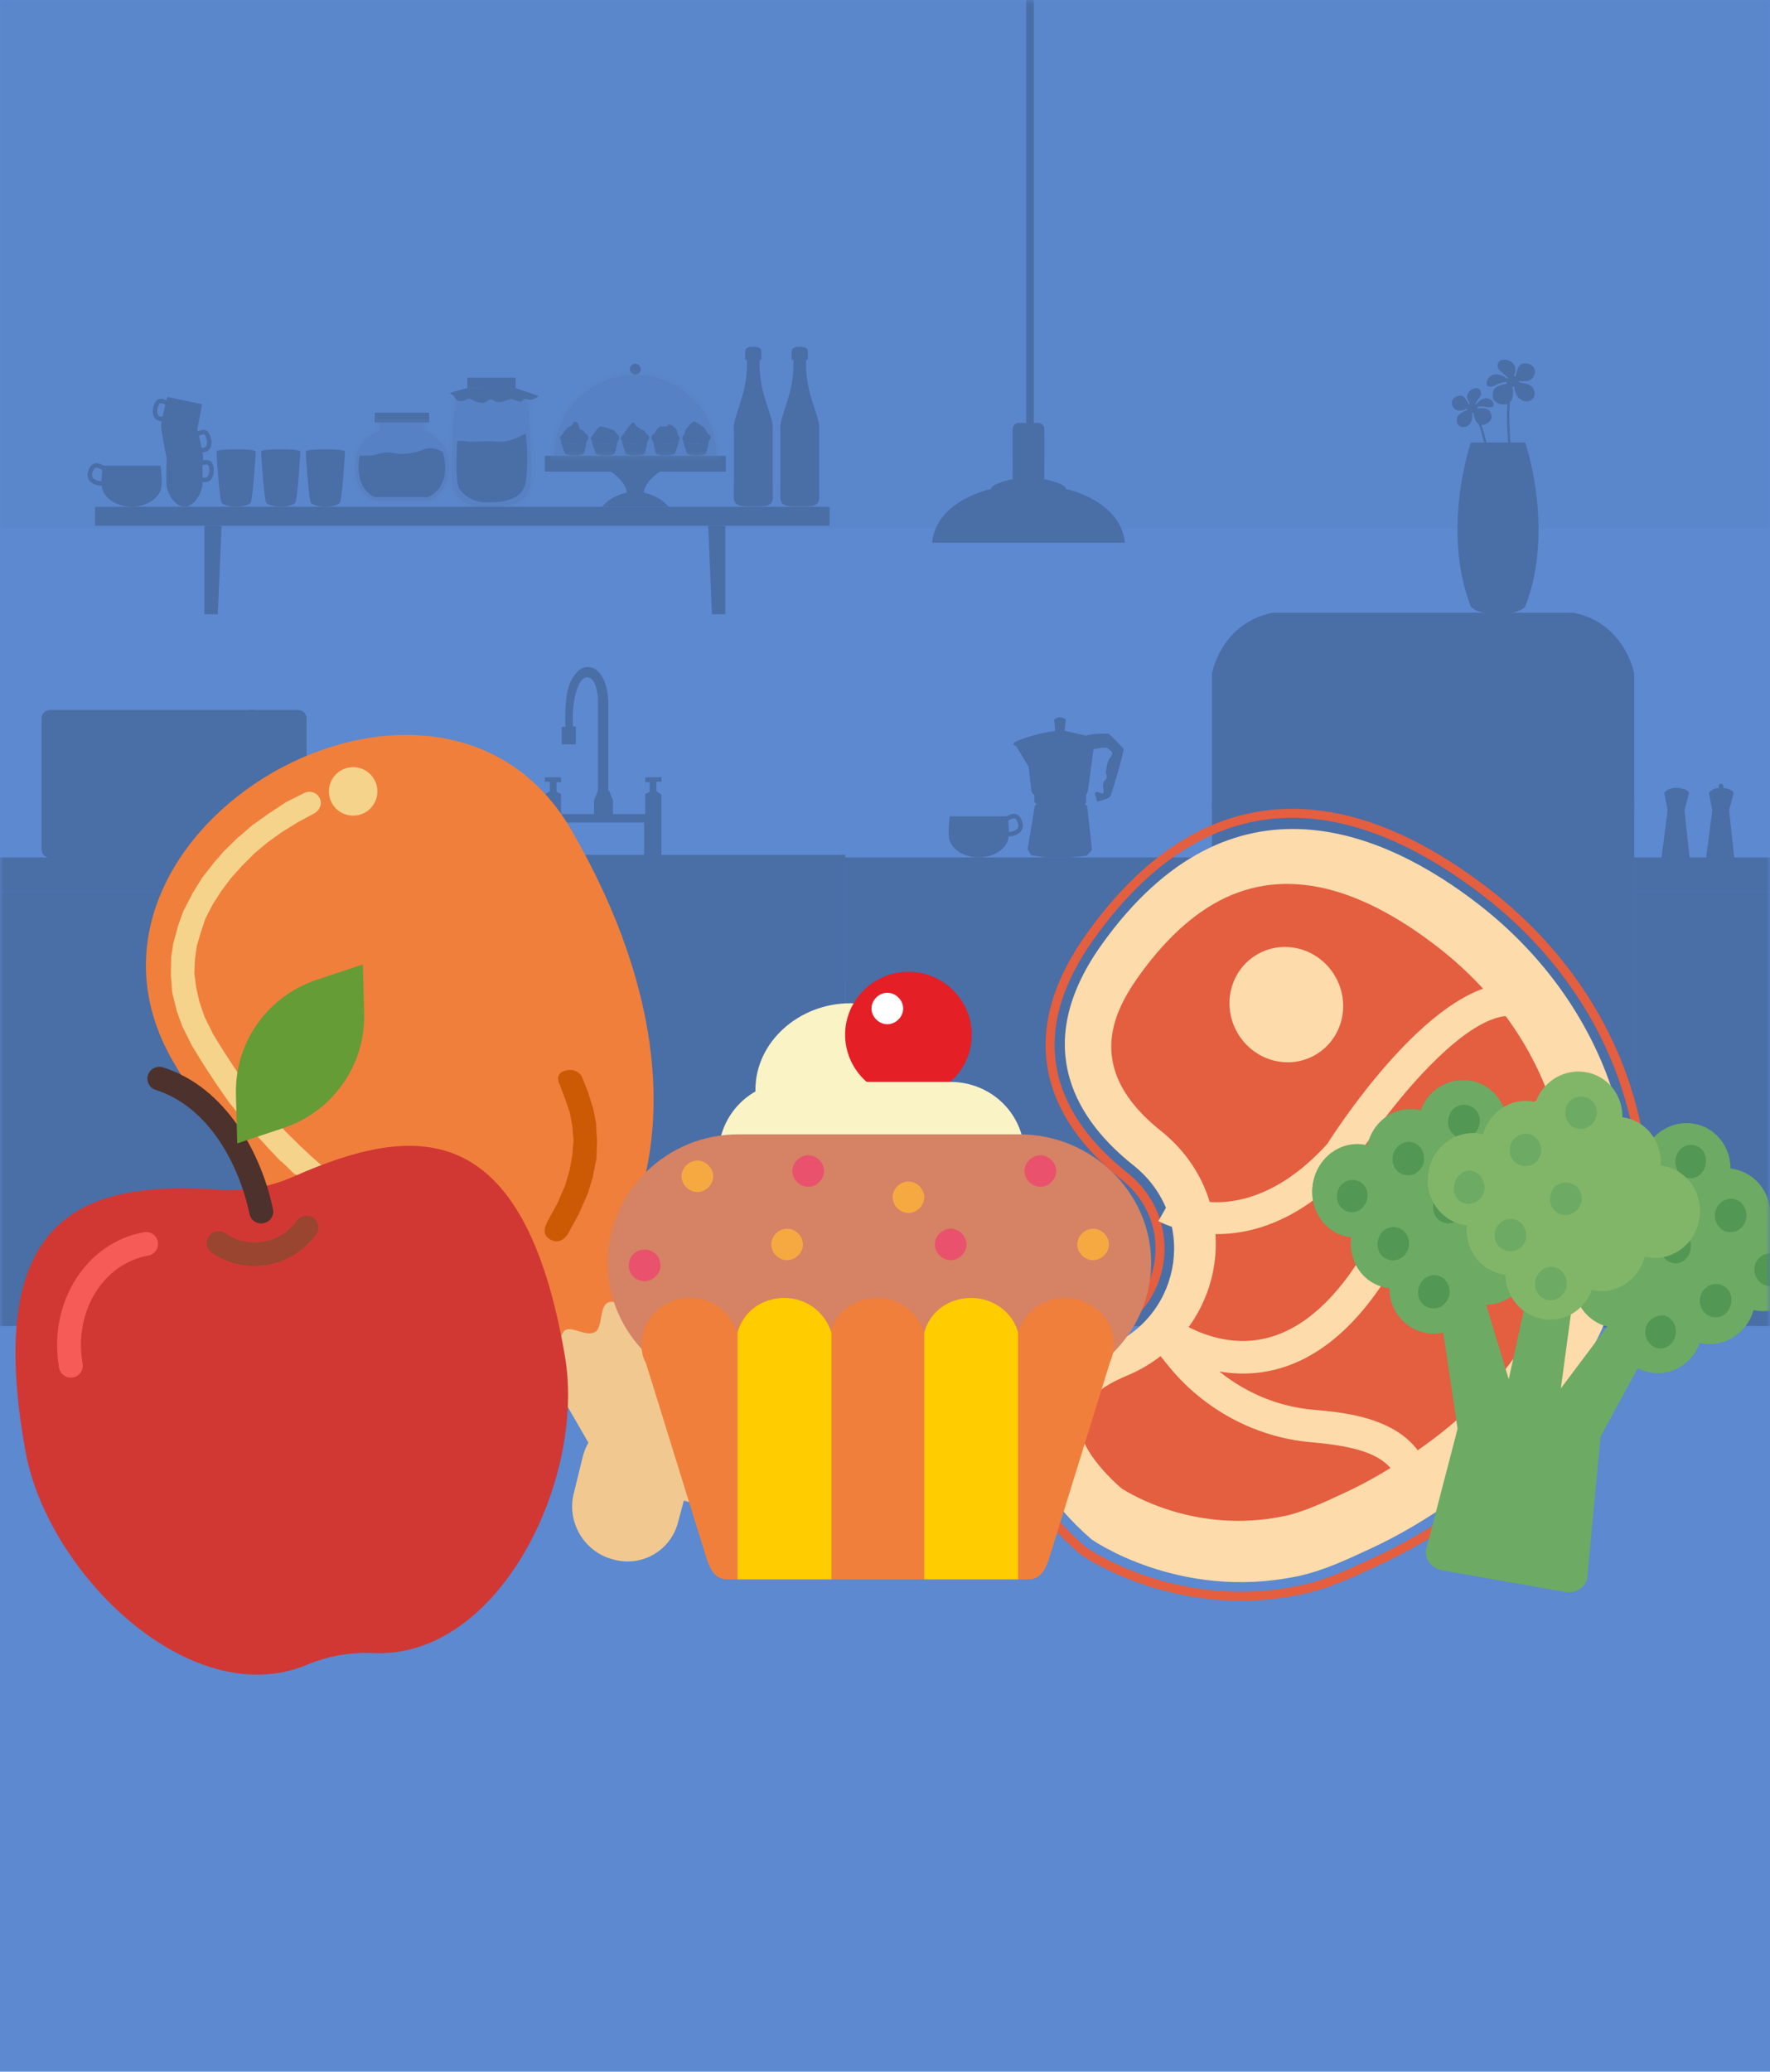 <?xml version="1.0" encoding="UTF-8"?>
<svg width="235px" height="275px" viewBox="0 0 235 275" version="1.1" xmlns="http://www.w3.org/2000/svg" xmlns:xlink="http://www.w3.org/1999/xlink">
    <!-- Generator: Sketch 51.3 (57544) - http://www.bohemiancoding.com/sketch -->
    <title>Habitos e Comportamentos Copy</title>
    <desc>Created with Sketch.</desc>
    <defs>
        <rect id="path-1" x="0" y="0" width="235" height="275"></rect>
    </defs>
    <g id="App" stroke="none" stroke-width="1" fill="none" fill-rule="evenodd">
        <g id="Traçar-Perfil" transform="translate(-93, -273)">
            <g id="Group-2" transform="translate(-152, 74)">
                <g id="Group-6" transform="translate(0, 198)">
                    <g id="Group-5-Copy" transform="translate(245, 0)">
                        <g id="Habitos-e-Comportamentos-Copy" transform="translate(0, 1)">
                            <mask id="mask-2" fill="white">
                                <use xlink:href="#path-1"></use>
                            </mask>
                            <use id="Mask" fill="#5C89D0" xlink:href="#path-1"></use>
                            <g id="kitchen-background" opacity="0.2" mask="url(#mask-2)">
                                <g transform="translate(-1, -1)">
                                    <g id="Background" opacity="0.1">
                                        <g id="Group" fill="#000000" fill-rule="nonzero">
                                            <g id="Rectangle-path">
                                                <rect x="0" y="0" width="237" height="71.148"></rect>
                                            </g>
                                        </g>
                                    </g>
                                    <g id="Objects">
                                        <g id="Group" fill="#000000" fill-rule="nonzero">
                                            <g transform="translate(12.447, 0)">
                                                <g transform="translate(0, 46.795)">
                                                    <polygon id="Shape" points="82.584 23.99 83.076 35.739 84.854 35.739 84.854 23.99"></polygon>
                                                    <polygon id="Shape" points="17.965 23.99 17.47 35.739 15.692 35.739 15.692 23.99"></polygon>
                                                    <g>
                                                        <g>
                                                            <path d="M0.51,18.102 C1.016,18.609 1.686,18.665 1.953,18.665 C1.977,18.665 2.021,18.665 2.066,18.665 C2.089,18.914 2.128,19.133 2.193,19.302 C2.525,20.155 3.615,21.372 5.891,21.464 L5.891,21.473 C5.939,21.473 5.983,21.47 6.031,21.467 C6.078,21.467 6.123,21.473 6.17,21.473 L6.17,21.464 C8.446,21.372 9.537,20.155 9.868,19.302 C10.215,18.413 9.868,16.02 9.868,16.02 L6.17,16.02 L5.891,16.02 L2.335,16.02 C2.119,15.887 1.517,15.555 1.022,15.742 C0.61,15.899 0.32,16.444 0.225,16.882 C0.119,17.379 0.219,17.812 0.51,18.102 Z M0.806,17.006 C0.886,16.636 1.108,16.34 1.233,16.295 C1.44,16.215 1.903,16.458 2.128,16.592 C2.086,16.997 2.042,17.563 2.042,18.099 C1.778,18.081 1.248,18.004 0.931,17.685 C0.735,17.492 0.768,17.178 0.806,17.006 Z" id="Shape"></path>
                                                            <g transform="translate(8.594, 0)">
                                                                <g transform="translate(0, 6.812)" id="Shape">
                                                                    <path d="M0.329,2.55 C0.465,2.944 0.753,3.193 1.15,3.279 C1.239,3.296 1.334,3.308 1.434,3.308 C1.384,3.593 1.351,3.83 1.351,3.975 C1.345,4.712 1.74,6.643 3.07,7.002 L3.07,7.007 C3.085,7.01 3.1,7.01 3.115,7.013 C3.129,7.016 3.144,7.022 3.159,7.025 L3.162,7.019 C4.525,7.227 5.663,5.618 5.954,4.94 C6.25,4.247 6.772,1.051 6.772,1.051 L4.516,0.578 L4.427,0.56 L2.172,0.086 C2.172,0.086 2.128,0.261 2.06,0.536 C1.763,0.382 1.283,0.213 0.874,0.441 C0.433,0.687 0.077,1.819 0.329,2.55 Z M1.162,0.957 C1.354,0.85 1.716,1.01 1.909,1.134 C1.793,1.614 1.657,2.192 1.55,2.713 C1.102,2.746 0.963,2.55 0.901,2.39 C0.696,1.869 1.014,1.06 1.162,0.957 Z"></path>
                                                                    <path d="M7.409,4.573 C7,4.342 6.517,4.514 6.223,4.668 C6.155,4.392 6.111,4.218 6.111,4.218 L3.856,4.691 L3.767,4.709 L1.511,5.183 C1.511,5.183 2.033,8.379 2.329,9.072 C2.62,9.75 3.761,11.358 5.121,11.151 L5.124,11.157 C5.139,11.154 5.154,11.148 5.168,11.145 C5.183,11.142 5.198,11.142 5.213,11.139 L5.213,11.133 C6.543,10.775 6.938,8.844 6.932,8.106 C6.932,7.961 6.899,7.724 6.849,7.44 C6.949,7.437 7.044,7.428 7.133,7.41 C7.53,7.327 7.818,7.076 7.954,6.682 C8.2,5.953 7.847,4.822 7.409,4.573 Z M7.379,6.519 C7.317,6.679 7.178,6.874 6.73,6.842 C6.623,6.323 6.487,5.746 6.372,5.263 C6.567,5.142 6.929,4.979 7.118,5.085 C7.267,5.192 7.584,6 7.379,6.519 Z"></path>
                                                                    <path d="M7.999,8.687 C7.646,8.379 7.139,8.444 6.819,8.536 C6.807,8.251 6.801,8.071 6.801,8.071 L4.496,8.071 L4.404,8.071 L2.098,8.071 C2.098,8.071 1.95,11.305 2.098,12.045 C2.243,12.771 3.029,14.575 4.404,14.655 L4.404,14.661 C4.419,14.661 4.433,14.658 4.448,14.658 C4.463,14.658 4.478,14.661 4.493,14.661 L4.493,14.655 C5.868,14.578 6.653,12.771 6.798,12.045 C6.828,11.903 6.846,11.663 6.855,11.376 C6.952,11.394 7.047,11.406 7.139,11.406 C7.545,11.406 7.88,11.219 8.093,10.864 C8.488,10.197 8.375,9.018 7.999,8.687 Z M7.566,10.585 C7.471,10.727 7.296,10.893 6.863,10.769 C6.863,10.239 6.852,9.646 6.837,9.152 C7.053,9.072 7.438,8.989 7.604,9.134 C7.732,9.261 7.874,10.117 7.566,10.585 Z"></path>
                                                                </g>
                                                                <g transform="translate(8.594, 0)">
                                                                    <g transform="translate(0, 13.624)" id="Shape">
                                                                        <path d="M2.709,0.228 C2.122,0.222 0.376,0.228 0.104,0.503 C0.104,0.503 0.465,6.827 0.797,7.339 C0.797,7.339 1.179,7.766 2.516,7.84 L2.516,7.852 C2.584,7.852 2.646,7.849 2.712,7.849 C2.777,7.852 2.839,7.852 2.907,7.852 L2.907,7.84 C4.244,7.769 4.626,7.339 4.626,7.339 C4.958,6.827 5.32,0.503 5.32,0.503 C5.041,0.225 3.295,0.222 2.709,0.228 Z"></path>
                                                                        <path d="M8.636,0.228 C8.049,0.222 6.303,0.228 6.031,0.503 C6.031,0.503 6.392,6.827 6.724,7.339 C6.724,7.339 7.107,7.766 8.443,7.84 L8.443,7.852 C8.511,7.852 8.573,7.849 8.639,7.849 C8.704,7.852 8.766,7.852 8.834,7.852 L8.834,7.84 C10.171,7.769 10.553,7.339 10.553,7.339 C10.885,6.827 11.247,0.503 11.247,0.503 C10.968,0.225 9.222,0.222 8.636,0.228 Z"></path>
                                                                        <path d="M14.563,0.228 C13.976,0.222 12.23,0.228 11.958,0.503 C11.958,0.503 12.319,6.827 12.651,7.339 C12.651,7.339 13.034,7.766 14.37,7.84 L14.37,7.852 C14.438,7.852 14.5,7.849 14.566,7.849 C14.631,7.852 14.693,7.852 14.761,7.852 L14.761,7.84 C16.098,7.769 16.48,7.339 16.48,7.339 C16.812,6.827 17.174,0.503 17.174,0.503 C16.895,0.225 15.149,0.222 14.563,0.228 Z"></path>
                                                                    </g>
                                                                    <g transform="translate(18.374, 0)">
                                                                        <g transform="translate(0, 8.885)">
                                                                            <rect id="Rectangle-path" x="2.75" y="0.107" width="7.216" height="1.285"></rect>
                                                                            <path d="M12.622,6.957 C12.485,3.599 9.46,2.577 9.32,2.414 C9.184,2.248 9.32,1.392 9.32,1.392 L6.44,1.392 L6.262,1.392 L3.381,1.392 C3.381,1.392 3.518,2.248 3.381,2.414 C3.245,2.58 0.219,3.599 0.08,6.957 C-0.056,10.316 2.074,11.634 2.658,11.797 L6.262,11.797 L6.44,11.797 L10.043,11.797 C10.627,11.634 12.758,10.316 12.622,6.957 Z" id="Shape" stroke="#4B636B" opacity="0.2"></path>
                                                                            <path d="M0.741,5.835 C0.741,5.835 -0.202,9.774 2.658,11.293 L9.854,11.293 C9.854,11.293 13.114,10.073 11.78,5.334 C11.78,5.334 10.52,4.451 9.297,4.967 C8.073,5.482 6.629,5.74 5.183,5.444 C3.737,5.147 3.035,5.796 2.146,5.787 C1.259,5.775 0.741,5.835 0.741,5.835 Z" id="Shape"></path>
                                                                        </g>
                                                                        <g transform="translate(12.743, 0)">
                                                                            <g transform="translate(37.637, 0)" id="Shape">
                                                                                <path d="M5.204,20.294 C5.204,20.294 5.168,11.954 5.204,10.982 C5.239,10.014 4.51,8.456 3.921,6.205 C3.331,3.954 3.47,1.981 3.47,1.981 L3.678,1.981 C3.678,1.981 3.746,1.324 3.678,0.735 C3.621,0.249 2.878,0.234 2.623,0.246 C2.368,0.237 1.624,0.249 1.568,0.735 C1.5,1.324 1.568,1.981 1.568,1.981 L1.775,1.981 C1.775,1.981 1.914,3.954 1.325,6.205 C0.735,8.456 0.009,10.011 0.044,10.982 C0.08,11.951 0.044,20.294 0.044,20.294 C0.044,20.294 -0.024,21.262 1.085,21.366 C1.938,21.446 2.439,21.401 2.626,21.378 C2.812,21.401 3.313,21.446 4.167,21.366 C5.272,21.262 5.204,20.294 5.204,20.294 Z"></path>
                                                                                <path d="M11.374,20.294 C11.374,20.294 11.338,11.954 11.374,10.982 C11.41,10.014 10.681,8.456 10.091,6.205 C9.501,3.954 9.64,1.981 9.64,1.981 L9.848,1.981 C9.848,1.981 9.916,1.324 9.848,0.735 C9.791,0.249 9.048,0.234 8.793,0.246 C8.538,0.237 7.794,0.249 7.738,0.735 C7.67,1.324 7.738,1.981 7.738,1.981 L7.945,1.981 C7.945,1.981 8.084,3.954 7.495,6.205 C6.905,8.456 6.179,10.011 6.214,10.982 C6.25,11.951 6.214,20.294 6.214,20.294 C6.214,20.294 6.146,21.262 7.255,21.366 C8.108,21.446 8.609,21.401 8.796,21.378 C8.982,21.401 9.483,21.446 10.337,21.366 C11.442,21.262 11.374,20.294 11.374,20.294 Z"></path>
                                                                            </g>
                                                                            <g transform="translate(0, 4.146)" id="Shape">
                                                                                <path d="M10.04,2.849 C9.483,1.691 6.297,1.786 5.494,1.827 C4.691,1.783 1.505,1.688 0.948,2.849 C0.311,4.176 0.098,11.88 0.258,13.953 C0.418,16.02 1.686,17.557 5.494,17.299 C9.302,17.557 10.571,16.017 10.731,13.953 C10.891,11.88 10.678,4.176 10.04,2.849 Z" stroke="#4B636B" opacity="0.2"></path>
                                                                                <path d="M2.43,1.534 C2.43,1.534 0.071,2.144 0.012,2.245 C-0.047,2.346 0.127,2.283 0.456,2.565 C0.785,2.843 0.572,3.202 1.366,3.282 C2.16,3.362 2.178,2.784 2.78,3.062 C3.378,3.341 4.309,3.835 4.946,3.29 C5.583,2.746 5.72,3.362 6.318,3.424 C6.917,3.483 7.4,3.184 7.942,3.065 C8.485,2.947 9.391,3.622 9.587,3.285 C9.783,2.947 9.889,2.965 10.464,3.107 C11.039,3.246 11.753,2.627 11.753,2.627 L8.736,1.593 L2.43,1.534 Z"></path>
                                                                                <polygon points="2.285 1.534 2.285 0.193 8.704 0.193 8.704 1.587"></polygon>
                                                                                <path d="M0.963,8.633 C0.963,8.633 0.593,14.107 1.259,14.995 C1.926,15.884 3.112,16.734 4.851,16.734 C6.591,16.734 9.706,16.698 10.073,13.846 C10.44,10.994 10.109,8.302 10.073,7.816 C10.037,7.33 9.741,7.961 8.182,8.441 C6.623,8.921 6.292,8.601 4.958,8.633 C3.624,8.663 2.552,8.752 1.92,8.633 C1.298,8.515 0.963,8.633 0.963,8.633 Z"></path>
                                                                            </g>
                                                                            <g transform="translate(12.447, 2.369)">
                                                                                <rect id="Rectangle-path" x="0.139" y="12.35" width="24.025" height="2.091"></rect>
                                                                                <path d="M12.871,0.844 C12.871,1.241 12.548,1.564 12.15,1.564 C11.753,1.564 11.43,1.241 11.43,0.844 C11.43,0.447 11.753,0.124 12.15,0.124 C12.548,0.127 12.871,0.447 12.871,0.844 Z" id="Shape"></path>
                                                                                <path d="M13.271,17.228 C13.401,15.703 15.407,14.438 15.407,14.438 L12.817,14.438 L11.484,14.438 L8.894,14.438 C8.894,14.438 10.9,15.703 11.03,17.228 C11.03,17.228 8.894,17.619 7.758,19.103 L11.33,19.103 L12.968,19.103 L16.539,19.103 C15.407,17.622 13.271,17.228 13.271,17.228 Z" id="Shape"></path>
                                                                                <path d="M2.27,10.473 C2.27,10.473 2.756,11.986 2.821,12.075 C2.886,12.164 3.384,12.3 4.016,12.3 C4.104,12.3 5.106,12.294 5.284,12.036 C5.465,11.779 5.681,10.408 5.681,10.408 C5.681,10.408 4.756,10.778 3.897,10.739 C3.041,10.704 2.27,10.473 2.27,10.473 Z" id="Shape"></path>
                                                                                <path d="M2.335,10.41 C2.335,10.41 1.989,9.975 2.27,9.732 C2.552,9.489 2.578,9.309 2.756,9.093 C2.937,8.873 3.103,8.568 3.411,8.476 C3.719,8.388 4.078,7.937 3.897,7.822 C3.897,7.822 4.436,7.81 4.552,8.08 C4.668,8.349 4.706,8.785 4.922,8.873 C5.142,8.962 5.254,8.9 5.358,9.116 C5.462,9.335 5.577,9.412 5.767,9.578 C5.96,9.744 5.986,10.179 5.678,10.41 C5.37,10.642 4.845,10.686 4.472,10.716 C4.099,10.745 3.355,10.695 3.355,10.695 L2.448,10.523 L2.335,10.41 Z" id="Shape"></path>
                                                                                <path d="M6.369,10.473 C6.369,10.473 6.855,11.986 6.92,12.075 C6.985,12.164 7.483,12.3 8.114,12.3 C8.203,12.3 9.205,12.294 9.382,12.036 C9.563,11.779 9.78,10.408 9.78,10.408 C9.78,10.408 8.855,10.778 7.996,10.739 C7.136,10.704 6.369,10.473 6.369,10.473 Z" id="Shape"></path>
                                                                                <path d="M6.434,10.41 C6.434,10.41 6.087,9.975 6.369,9.732 C6.65,9.489 6.677,9.309 6.855,9.093 C7.035,8.873 7.201,8.568 7.51,8.476 C7.818,8.388 8.805,8.785 9.024,8.873 C9.243,8.962 9.356,8.9 9.46,9.116 C9.563,9.335 9.679,9.412 9.868,9.578 C10.061,9.744 10.088,10.179 9.78,10.41 C9.471,10.642 8.947,10.686 8.573,10.716 C8.2,10.745 7.456,10.695 7.456,10.695 L6.549,10.523 L6.434,10.41 Z" id="Shape"></path>
                                                                                <path d="M10.349,10.473 C10.349,10.473 10.835,11.986 10.9,12.075 C10.965,12.164 11.463,12.3 12.094,12.3 C12.183,12.3 13.185,12.294 13.362,12.036 C13.543,11.779 13.76,10.408 13.76,10.408 C13.76,10.408 12.835,10.778 11.976,10.739 C11.119,10.704 10.349,10.473 10.349,10.473 Z" id="Shape"></path>
                                                                                <path d="M10.414,10.41 C10.414,10.41 10.067,9.975 10.349,9.732 C10.63,9.489 10.657,9.309 10.835,9.093 C11.015,8.873 11.824,7.632 11.952,7.926 C12.112,8.296 12.782,8.785 13.001,8.873 C13.22,8.962 13.333,8.9 13.437,9.116 C13.54,9.335 13.656,9.412 13.846,9.578 C14.038,9.744 14.065,10.179 13.757,10.41 C13.448,10.642 12.924,10.686 12.55,10.716 C12.177,10.745 11.433,10.695 11.433,10.695 L10.526,10.523 L10.414,10.41 Z" id="Shape"></path>
                                                                                <path d="M17.938,10.473 C17.938,10.473 17.452,11.986 17.387,12.075 C17.322,12.164 16.824,12.3 16.193,12.3 C16.104,12.3 15.102,12.294 14.924,12.036 C14.743,11.779 14.527,10.408 14.527,10.408 C14.527,10.408 15.452,10.778 16.311,10.739 C17.168,10.704 17.938,10.473 17.938,10.473 Z" id="Shape"></path>
                                                                                <path d="M17.873,10.41 C17.873,10.41 18.22,9.975 17.938,9.732 C17.657,9.489 17.79,9.03 17.609,8.814 C17.428,8.595 16.625,7.952 16.498,8.245 C16.338,8.616 15.653,8.373 15.437,8.462 C15.218,8.551 14.951,8.897 14.847,9.116 C14.743,9.335 14.628,9.412 14.438,9.578 C14.246,9.744 14.219,10.179 14.527,10.41 C14.835,10.642 15.36,10.686 15.733,10.716 C16.107,10.745 16.851,10.695 16.851,10.695 L17.757,10.523 L17.873,10.41 Z" id="Shape"></path>
                                                                                <path d="M18.492,10.473 C18.492,10.473 18.978,11.986 19.044,12.075 C19.109,12.164 19.607,12.3 20.238,12.3 C20.327,12.3 21.328,12.294 21.506,12.036 C21.687,11.779 21.903,10.408 21.903,10.408 C21.903,10.408 20.979,10.778 20.119,10.739 C19.26,10.704 18.492,10.473 18.492,10.473 Z" id="Shape"></path>
                                                                                <path d="M18.555,10.41 C18.555,10.41 18.208,9.975 18.489,9.732 C18.771,9.489 18.712,9.03 18.889,8.814 C19.07,8.595 19.544,7.914 19.853,7.822 C20.161,7.733 20.893,8.373 21.112,8.462 C21.331,8.551 21.477,8.897 21.58,9.116 C21.684,9.335 21.8,9.412 21.989,9.578 C22.182,9.744 22.209,10.179 21.9,10.41 C21.592,10.642 21.068,10.686 20.694,10.716 C20.321,10.745 19.577,10.695 19.577,10.695 L18.67,10.523 L18.555,10.41 Z" id="Shape"></path>
                                                                                <path d="M22.941,12.35 C22.941,6.394 18.11,1.567 12.15,1.567 C6.191,1.567 1.36,6.394 1.36,12.35 L22.941,12.35 Z" id="Shape" stroke="#4B636B" opacity="0.2"></path>
                                                                            </g>
                                                                        </g>
                                                                    </g>
                                                                </g>
                                                            </g>
                                                        </g>
                                                        <rect id="Rectangle-path" x="1.185" y="21.473" width="97.5" height="2.517"></rect>
                                                    </g>
                                                </g>
                                                <g transform="translate(112.021, 0)">
                                                    <g transform="translate(12.743, 0)">
                                                        <path d="M0.338,0 L0.338,57.911" id="Shape"></path>
                                                        <rect id="Rectangle-path" x="0.041" y="0" width="1" height="57.911"></rect>
                                                    </g>
                                                    <path d="M18.063,65.913 C17.95,65.123 15.176,64.613 15.176,64.613 C15.176,64.613 15.232,58.331 15.176,57.822 C15.12,57.313 14.498,57.144 14.498,57.144 L13.422,57.144 L12.743,57.144 L11.667,57.144 C11.667,57.144 11.045,57.313 10.989,57.822 C10.932,58.331 10.989,64.613 10.989,64.613 C10.989,64.613 8.215,65.123 8.102,65.913 C8.102,65.913 0.853,67.385 0.287,73.042 L12.743,73.042 L13.422,73.042 L25.877,73.042 C25.311,67.385 18.063,65.913 18.063,65.913 Z" id="Shape"></path>
                                                </g>
                                            </g>
                                            <g transform="translate(0, 48.572)">
                                                <g transform="translate(161.808, 0)">
                                                    <g>
                                                        <g transform="translate(0, 33.764)">
                                                            <g transform="translate(2.667, 89.741)" id="Rectangle-path">
                                                                <rect x="0" y="0.222" width="51.171" height="4.911"></rect>
                                                                <g transform="translate(2.667, 2.073)">
                                                                    <rect x="0.148" y="0.222" width="21.634" height="1.037"></rect>
                                                                    <rect x="23.856" y="0.222" width="21.634" height="1.037"></rect>
                                                                </g>
                                                            </g>
                                                            <g>
                                                                <g>
                                                                    <path d="M27.546,89.963 L2.667,89.963 C2.667,89.963 0.69,90.037 0.098,88.112 L0.098,8.094 C0.098,8.094 1.259,1.407 8.15,0 L27.362,0 L28.894,0 L48.107,0 C54.997,1.407 56.159,8.094 56.159,8.094 L56.159,88.112 C55.566,90.037 53.589,89.963 53.589,89.963 L28.711,89.963 L27.546,89.963 Z" id="Shape"></path>
                                                                    <rect id="Rectangle-path" x="0.098" y="24.92" width="56.061" height="1.395"></rect>
                                                                </g>
                                                                <g transform="translate(2.964, 21.621)">
                                                                    <rect id="Rectangle-path" x="0.273" y="21.028" width="3.334" height="7.404"></rect>
                                                                    <path d="M2.993,26.78 C2.993,26.78 2.872,6.714 2.771,5.331 C2.676,4.016 2.581,0.373 1.986,0.03 C1.986,0.03 1.956,0.006 1.938,0.009 C1.923,0.006 1.891,0.03 1.891,0.03 C1.295,0.373 1.2,4.016 1.105,5.331 C1.008,6.714 0.883,26.78 0.883,26.78 C1.022,27.358 1.651,27.5 1.891,27.535 L1.891,27.544 C1.891,27.544 1.909,27.544 1.938,27.541 C1.968,27.544 1.986,27.544 1.986,27.544 L1.986,27.535 C2.226,27.5 2.854,27.358 2.993,26.78 Z" id="Shape"></path>
                                                                </g>
                                                            </g>
                                                        </g>
                                                        <g transform="translate(31.71, 0)" id="Shape">
                                                            <g transform="translate(0, 3.85)">
                                                                <path d="M5.382,12.528 C5.373,12.454 4.632,5.195 2.827,2.905 L3.061,2.722 C4.916,5.079 5.645,12.196 5.675,12.496 L5.382,12.528 Z"></path>
                                                                <g>
                                                                    <g>
                                                                        <path d="M3.115,3.142 C3.115,3.142 3.1,4.386 3.793,4.848 C4.487,5.31 5.66,4.478 5.518,3.812 C5.376,3.145 5.186,2.914 4.694,2.814 C4.202,2.713 3.503,2.796 3.503,2.796 L3.115,3.142 Z"></path>
                                                                        <path d="M3.384,2.349 C3.384,2.349 4.093,1.318 4.931,1.463 C5.77,1.608 6.031,2.449 5.604,2.6 C5.177,2.754 4.552,2.506 4.152,2.529 C3.755,2.553 3.521,2.58 3.521,2.58 L3.384,2.349 Z"></path>
                                                                        <path d="M2.712,2.218 C2.712,2.218 2.069,1.54 2.326,0.903 C2.584,0.27 3.349,-0.015 3.743,0.139 C4.137,0.293 4.208,0.871 4.036,1.134 C3.861,1.398 3.298,2.239 3.298,2.239 L2.712,2.218 Z"></path>
                                                                        <path d="M2.152,2.876 C2.152,2.876 1.129,3.338 0.619,2.852 C0.11,2.366 0.163,1.827 0.456,1.51 C0.75,1.194 1.417,0.9 1.784,1.235 C2.154,1.57 2.549,2.343 2.549,2.343 L2.152,2.876 Z"></path>
                                                                        <path d="M2.875,3.122 C2.875,3.122 3.15,4.046 2.712,4.727 C2.27,5.408 1.597,5.296 1.422,5.219 C1.147,5.097 0.853,4.822 0.901,4.253 C0.948,3.687 1.402,3.427 1.728,3.255 C2.054,3.083 2.412,2.941 2.412,2.941 L2.875,3.122 Z"></path>
                                                                    </g>
                                                                    <path d="M3.639,2.532 C3.737,2.864 3.509,3.225 3.127,3.338 C2.744,3.45 2.359,3.27 2.261,2.938 C2.163,2.606 2.392,2.245 2.774,2.132 C3.153,2.023 3.541,2.201 3.639,2.532 Z"></path>
                                                                </g>
                                                            </g>
                                                            <g transform="translate(0.889, 0)">
                                                                <g transform="translate(3.853, 0)">
                                                                    <path d="M3.458,15.191 C3.399,14.832 2.051,6.406 3.464,3.125 L3.737,3.24 C2.359,6.445 3.737,15.054 3.752,15.14 L3.458,15.191 Z"></path>
                                                                    <g>
                                                                        <g>
                                                                            <path d="M3.506,3.61 C3.506,3.61 3.906,5.041 3.248,5.787 C2.59,6.537 0.981,5.932 0.939,5.121 C0.898,4.309 1.046,3.984 1.585,3.717 C2.122,3.45 2.955,3.329 2.955,3.329 L3.506,3.61 Z"></path>
                                                                            <path d="M2.949,2.778 C2.949,2.778 1.814,1.807 0.889,2.23 C-0.036,2.654 -0.077,3.705 0.465,3.75 C1.005,3.794 1.651,3.317 2.119,3.219 C2.584,3.122 2.863,3.083 2.863,3.083 L2.949,2.778 Z"></path>
                                                                            <path d="M3.687,2.42 C3.687,2.42 4.22,1.439 3.728,0.785 C3.236,0.13 2.264,0.039 1.858,0.338 C1.452,0.637 1.544,1.324 1.826,1.576 C2.107,1.827 3.014,2.624 3.014,2.624 L3.687,2.42 Z"></path>
                                                                            <path d="M4.534,3.009 C4.534,3.009 5.856,3.228 6.295,2.509 C6.733,1.789 6.505,1.188 6.069,0.912 C5.634,0.637 4.774,0.503 4.451,1.004 C4.128,1.505 3.909,2.515 3.909,2.515 L4.534,3.009 Z"></path>
                                                                            <path d="M3.776,3.513 C3.776,3.513 3.743,4.665 4.46,5.316 C5.177,5.968 5.921,5.63 6.099,5.488 C6.377,5.266 6.632,4.854 6.404,4.215 C6.176,3.575 5.571,3.415 5.145,3.317 C4.715,3.219 4.256,3.166 4.256,3.166 L3.776,3.513 Z"></path>
                                                                        </g>
                                                                        <path d="M2.726,3.003 C2.726,3.391 3.112,3.723 3.589,3.75 C4.066,3.773 4.454,3.48 4.454,3.092 C4.454,2.704 4.069,2.372 3.592,2.346 C3.115,2.322 2.726,2.615 2.726,3.003 Z"></path>
                                                                    </g>
                                                                </g>
                                                                <path d="M9.092,11.166 C9.092,11.166 13.075,22.737 9.092,32.943 C9.092,32.943 8.372,33.977 5.482,33.903 C2.593,33.974 1.873,32.943 1.873,32.943 C-2.11,22.737 1.873,11.166 1.873,11.166 L9.092,11.166 Z"></path>
                                                            </g>
                                                        </g>
                                                    </g>
                                                    <g transform="translate(56.01, 56.273)">
                                                        <g transform="translate(0, 9.774)">
                                                            <polyline id="Shape" points="19.263 4.739 0.148 4.739 0.148 0.198 19.263 0.198 19.263 4.739"></polyline>
                                                            <g transform="translate(0, 4.739)" id="Rectangle-path">
                                                                <rect x="0.148" y="0" width="19.115" height="57.656"></rect>
                                                                <rect x="4.608" y="2.962" width="14.655" height="51.733"></rect>
                                                                <rect x="5.237" y="3.753" width="14.026" height="50.154"></rect>
                                                            </g>
                                                        </g>
                                                        <g transform="translate(3.556, 0)" id="Shape">
                                                            <g transform="translate(5.927, 0)">
                                                                <path d="M0.587,1.389 C0.587,1.389 1.019,0.726 2.193,0.74 C2.193,0.74 3.624,0.767 3.87,1.389 L3.067,2.05 L1.808,2.269 L0.809,1.816 L0.587,1.389 Z"></path>
                                                                <polygon points="2.519 0.48 2.32 0.207 2.208 0.207 2.175 0.207 2.063 0.207 1.864 0.48 1.864 0.663 1.956 0.74 1.864 0.844 1.864 0.974 2.175 0.974 2.208 0.974 2.519 0.974 2.519 0.844 2.43 0.74 2.519 0.663"></polygon>
                                                                <polygon points="0.587 1.389 1.037 3.735 0.222 10.002 3.944 10.002 3.272 3.735 3.87 1.389"></polygon>
                                                            </g>
                                                            <g transform="translate(0, 0.592)">
                                                                <g>
                                                                    <path d="M0.587,0.797 C0.587,0.797 1.019,0.133 2.193,0.148 C2.193,0.148 3.624,0.175 3.87,0.797 L3.067,1.457 L1.808,1.676 L0.809,1.223 L0.587,0.797 Z"></path>
                                                                    <polygon points="0.587 0.797 1.037 3.142 0.222 9.409 3.944 9.409 3.272 3.142 3.87 0.797"></polygon>
                                                                </g>
                                                                <g transform="translate(1.185, 0)">
                                                                    <path d="M0.646,0.457 C0.646,0.493 0.568,0.521 0.467,0.521 C0.37,0.521 0.287,0.493 0.287,0.457 C0.287,0.425 0.366,0.397 0.467,0.397 C0.568,0.392 0.646,0.42 0.646,0.457 Z"></path>
                                                                    <path d="M1.239,0.457 C1.239,0.493 1.16,0.521 1.059,0.521 C0.963,0.521 0.88,0.493 0.88,0.457 C0.88,0.425 0.958,0.397 1.059,0.397 C1.16,0.392 1.239,0.42 1.239,0.457 Z"></path>
                                                                    <path d="M1.831,0.457 C1.831,0.493 1.753,0.521 1.652,0.521 C1.556,0.521 1.473,0.493 1.473,0.457 C1.473,0.425 1.551,0.397 1.652,0.397 C1.753,0.392 1.831,0.42 1.831,0.457 Z"></path>
                                                                    <path d="M0.944,0.591 C0.944,0.628 0.865,0.656 0.764,0.656 C0.668,0.656 0.59,0.628 0.59,0.591 C0.59,0.555 0.668,0.527 0.764,0.527 C0.865,0.527 0.944,0.555 0.944,0.591 Z"></path>
                                                                    <path d="M1.536,0.591 C1.536,0.628 1.458,0.656 1.357,0.656 C1.261,0.656 1.182,0.628 1.182,0.591 C1.182,0.555 1.261,0.527 1.357,0.527 C1.458,0.527 1.536,0.555 1.536,0.591 Z"></path>
                                                                    <path d="M0.944,0.295 C0.944,0.332 0.865,0.36 0.764,0.36 C0.668,0.36 0.59,0.332 0.59,0.295 C0.59,0.259 0.668,0.231 0.764,0.231 C0.865,0.231 0.944,0.259 0.944,0.295 Z"></path>
                                                                    <path d="M1.536,0.295 C1.536,0.332 1.458,0.36 1.357,0.36 C1.261,0.36 1.182,0.332 1.182,0.295 C1.182,0.259 1.261,0.231 1.357,0.231 C1.458,0.231 1.536,0.259 1.536,0.295 Z"></path>
                                                                </g>
                                                            </g>
                                                        </g>
                                                    </g>
                                                </g>
                                                <g transform="translate(0, 40.872)">
                                                    <g transform="translate(126.838, 6.516)" id="Shape">
                                                        <path d="M9.916,14.267 C9.821,13.825 9.531,13.28 9.119,13.126 C8.624,12.94 8.022,13.269 7.806,13.405 L4.247,13.405 L3.968,13.405 L0.27,13.405 C0.27,13.405 -0.077,15.798 0.27,16.686 C0.602,17.539 1.692,18.757 3.968,18.848 L3.968,18.857 C4.016,18.857 4.06,18.854 4.107,18.854 C4.155,18.854 4.199,18.857 4.247,18.857 L4.247,18.848 C6.523,18.757 7.613,17.539 7.945,16.686 C8.01,16.521 8.052,16.298 8.073,16.05 C8.117,16.05 8.162,16.05 8.185,16.05 C8.452,16.05 9.119,15.993 9.628,15.487 C9.922,15.197 10.023,14.764 9.916,14.267 Z M9.214,15.069 C8.896,15.386 8.366,15.463 8.102,15.484 C8.105,14.951 8.061,14.385 8.016,13.976 C8.242,13.843 8.704,13.6 8.911,13.68 C9.036,13.728 9.258,14.021 9.338,14.391 C9.374,14.56 9.406,14.874 9.214,15.069 Z"></path>
                                                        <g transform="translate(8.594, 0)">
                                                            <path d="M14.729,4.437 C14.575,4.22 12.915,2.47 12.731,2.44 C12.548,2.411 11.81,2.44 11.81,2.44 C10.55,2.44 9.75,2.686 9.75,2.686 L6.893,2.041 L7.077,0.536 C7.077,0.536 6.647,0.261 6.277,0.261 C5.906,0.261 5.539,0.536 5.539,0.536 L5.663,2.073 C3.02,2.411 0.53,3.332 0.222,3.64 C-0.086,3.948 0.468,4.069 0.468,4.069 L2.128,6.803 C2.128,6.803 2.403,8.953 2.466,9.72 C2.528,10.488 2.895,10.55 2.895,10.55 L2.895,11.471 L3.186,11.782 L2.958,12.036 L2.003,17.75 L2.48,18.567 L4.401,18.854 L7.72,18.854 L9.842,18.629 L10.55,17.841 L9.904,12.036 L9.584,11.746 L9.75,11.563 L9.75,10.55 C9.996,10.396 10.058,9.643 10.058,9.643 L10.749,4.466 C11.101,4.451 11.854,4.283 11.854,4.283 L12.5,4.283 C12.5,4.283 12.746,4.422 13.069,4.712 C13.392,5.002 13.253,5.233 12.9,5.695 C12.548,6.154 12.379,7.6 12.379,7.6 C12.379,7.6 12.716,8.29 12.302,8.598 C11.887,8.906 12.041,9.427 12.103,10.043 C12.165,10.656 11.519,10.227 11.258,10.168 C10.998,10.105 10.935,10.399 10.935,10.399 L11.258,11.474 C11.596,11.228 12.826,11.228 13.072,10.553 C13.315,9.874 14.883,4.653 14.729,4.437 Z"></path>
                                                            <polyline points="2.895 10.55 9.75 10.55 9.75 11.563 9.584 11.746 3.186 11.782 2.895 11.471 2.895 10.55"></polyline>
                                                        </g>
                                                    </g>
                                                    <g>
                                                        <g transform="translate(6.52, 5.627)">
                                                            <path d="M35.183,18.668 C35.183,19.29 34.679,19.793 34.057,19.793 L1.126,19.793 C0.504,19.793 0,19.29 0,18.668 L0,1.297 C0,0.675 0.504,0.172 1.126,0.172 L34.054,0.172 C34.676,0.172 35.18,0.675 35.18,1.297 L35.18,18.668 L35.183,18.668 Z" id="Shape"></path>
                                                            <path d="M24.473,15.943 C24.473,16.565 23.969,17.068 23.347,17.068 L3.615,17.068 C2.993,17.068 2.489,16.565 2.489,15.943 L2.489,3.785 C2.489,3.163 2.993,2.66 3.615,2.66 L23.344,2.66 C23.966,2.66 24.47,3.163 24.47,3.785 L24.47,15.943 L24.473,15.943 Z" id="Shape"></path>
                                                            <path d="M23.438,15.191 C23.438,15.736 22.988,16.177 22.434,16.177 L4.854,16.177 C4.3,16.177 3.85,15.736 3.85,15.191 L3.85,4.537 C3.85,3.992 4.3,3.551 4.854,3.551 L22.434,3.551 C22.988,3.551 23.438,3.992 23.438,4.537 L23.438,15.191 Z" id="Shape"></path>
                                                            <rect id="Rectangle-path" x="27.386" y="0.172" width="1" height="19.621"></rect>
                                                            <rect id="Rectangle-path" x="27.715" y="3.88" width="7.468" height="2.817"></rect>
                                                            <path d="M32.936,10.482 C32.936,11.302 32.27,11.968 31.449,11.968 C30.628,11.968 29.961,11.302 29.961,10.482 C29.961,9.661 30.628,8.995 31.449,8.995 C32.27,8.998 32.936,9.661 32.936,10.482 Z" id="Shape"></path>
                                                            <path d="M32.936,15.188 C32.936,16.008 32.27,16.675 31.449,16.675 C30.628,16.675 29.961,16.008 29.961,15.188 C29.961,14.367 30.628,13.701 31.449,13.701 C32.27,13.701 32.936,14.364 32.936,15.188 Z" id="Shape"></path>
                                                            <polygon id="Shape" points="24.769 7.141 23.151 8.666 23.151 10.991 24.769 12.682"></polygon>
                                                            <rect id="Rectangle-path" x="31.144" y="9.184" width="1" height="2.609"></rect>
                                                            <rect id="Rectangle-path" transform="translate(31.591, 15.336) rotate(-49.465) translate(-31.591, -15.336) " x="30.306" y="14.836" width="2.572" height="1"></rect>
                                                        </g>
                                                        <g>
                                                            <path d="M88.817,15.327 L88.817,14.735 L86.668,14.735 L86.668,15.401 L87.261,15.401 L87.261,16.66 L86.668,16.956 L86.668,19.621 C86.668,19.621 84.668,19.621 83.094,19.621 L82.371,19.621 L82.371,17.77 L81.852,16.488 L81.754,16.488 C81.754,14.942 81.754,7.671 81.754,4.988 C81.754,1.975 80.519,0.335 79.481,0.151 C78.794,0.03 77.908,-0.009 76.871,1.816 C75.833,3.64 76.073,8.047 76.073,8.047 L75.578,8.047 L75.578,10.366 L77.454,10.366 L77.454,7.997 L77.054,7.997 C76.882,4.386 77.786,1.398 78.975,1.463 C80.326,1.537 80.394,4.443 80.394,4.443 L80.394,16.488 L79.876,17.77 L79.876,19.621 L79.052,19.621 C77.478,19.621 75.478,19.621 75.478,19.621 L75.478,16.956 L74.885,16.66 L74.885,15.401 L75.478,15.401 L75.478,14.735 L73.329,14.735 L73.329,15.327 L73.996,15.327 L73.996,16.586 L73.329,17.03 L73.329,25.101 L75.626,25.101 L75.626,20.732 L80.886,20.732 L81.257,20.732 L86.517,20.732 L86.517,25.101 L88.814,25.101 L88.814,17.03 L88.147,16.586 L88.147,15.327 L88.817,15.327 Z" id="Shape"></path>
                                                            <g transform="translate(0, 24.879)">
                                                                <g>
                                                                    <rect id="Rectangle-path" x="48.898" y="0.178" width="64.29" height="62.513"></rect>
                                                                    <g>
                                                                        <g transform="translate(0, 0.296)" id="Rectangle-path">
                                                                            <rect x="49.885" y="60.174" width="62.136" height="1"></rect>
                                                                            <g transform="translate(49.787, 17.474)">
                                                                                <rect x="0.098" y="0.098" width="30.426" height="40.674"></rect>
                                                                                <rect x="31.807" y="0.098" width="30.426" height="40.674"></rect>
                                                                                <g transform="translate(27.857, 11.255)">
                                                                                    <rect x="0.124" y="0.074" width="1" height="10.428"></rect>
                                                                                    <rect x="5.607" y="0.074" width="1" height="10.428"></rect>
                                                                                </g>
                                                                            </g>
                                                                            <g>
                                                                                <rect x="0" y="0.198" width="48.898" height="4.54"></rect>
                                                                                <g transform="translate(0, 4.739)">
                                                                                    <rect x="0" y="0" width="48.898" height="57.656"></rect>
                                                                                    <rect x="3.5" y="2.814" width="41.113" height="51.733"></rect>
                                                                                    <rect x="4.128" y="3.604" width="39.859" height="50.154"></rect>
                                                                                    <rect x="20.217" y="6.22" width="7.681" height="1.282"></rect>
                                                                                </g>
                                                                            </g>
                                                                        </g>
                                                                        <rect id="Rectangle-path" x="48.898" y="0.178" width="64.29" height="16.752"></rect>
                                                                        <path d="M112.317,15.336 C112.317,15.336 112.317,2.156 112.317,1.688 C112.317,1.22 111.55,1.2 111.55,1.2 L81.532,1.2 L80.616,1.2 L50.599,1.2 C50.599,1.2 49.831,1.22 49.831,1.688 C49.831,2.156 49.831,15.336 49.831,15.336 C49.831,15.336 49.737,16.035 50.528,16.035 C51.236,16.035 75.57,16.035 80.616,16.035 C81.2,16.035 81.532,16.035 81.532,16.035 C86.579,16.035 110.912,16.035 111.621,16.035 C112.412,16.035 112.317,15.336 112.317,15.336 Z" id="Shape"></path>
                                                                    </g>
                                                                </g>
                                                                <g transform="translate(112.91, 0.296)">
                                                                    <g>
                                                                        <rect id="Rectangle-path" x="0.279" y="0.198" width="48.717" height="4.54"></rect>
                                                                        <g transform="translate(0, 4.443)">
                                                                            <rect id="Rectangle-path" x="0.279" y="0.148" width="48.717" height="57.804"></rect>
                                                                            <g transform="translate(3.853, 2.962)">
                                                                                <g transform="translate(0, 14.512)" id="Rectangle-path">
                                                                                    <rect x="0.077" y="0.118" width="41.489" height="15.179"></rect>
                                                                                    <rect x="0.818" y="0.847" width="40.01" height="13.722"></rect>
                                                                                    <rect x="10.598" y="6.412" width="20.448" height="2.592"></rect>
                                                                                </g>
                                                                                <g>
                                                                                    <rect id="Rectangle-path" x="0.018" y="0.148" width="41.489" height="10.662"></rect>
                                                                                    <g transform="translate(0.593, 0.592)">
                                                                                        <rect id="Rectangle-path" x="0.225" y="0.264" width="19.574" height="9.318"></rect>
                                                                                        <rect id="Rectangle-path" x="20.673" y="0.264" width="19.574" height="9.318"></rect>
                                                                                        <g transform="translate(7.705, 3.554)" id="Shape">
                                                                                            <path d="M2.309,2.589 C4.259,2.589 4.368,0.145 4.368,0.145 L2.309,0.145 L0.249,0.145 C0.246,0.145 0.359,2.589 2.309,2.589 Z"></path>
                                                                                            <path d="M22.757,2.589 C24.707,2.589 24.816,0.145 24.816,0.145 L22.757,0.145 L20.697,0.145 C20.694,0.145 20.807,2.589 22.757,2.589 Z"></path>
                                                                                        </g>
                                                                                    </g>
                                                                                </g>
                                                                                <g transform="translate(0, 33.764)" id="Rectangle-path">
                                                                                    <rect x="0.077" y="0.118" width="41.489" height="15.179"></rect>
                                                                                    <rect x="0.818" y="0.847" width="40.01" height="13.722"></rect>
                                                                                    <rect x="10.598" y="6.412" width="20.448" height="2.592"></rect>
                                                                                </g>
                                                                            </g>
                                                                        </g>
                                                                    </g>
                                                                    <g transform="translate(0, 58.05)" id="Rectangle-path">
                                                                        <rect x="0.279" y="0.198" width="48.605" height="4.146"></rect>
                                                                        <rect x="3.87" y="2.124" width="41.768" height="1"></rect>
                                                                    </g>
                                                                </g>
                                                            </g>
                                                        </g>
                                                    </g>
                                                </g>
                                            </g>
                                        </g>
                                    </g>
                                </g>
                            </g>
                            <g id="steak" mask="url(#mask-2)">
                                <g transform="translate(170.484, 159.804) rotate(-30) translate(-170.484, -159.804) translate(122.312, 111.632)">
                                    <g id="Shape" stroke-width="1" fill="none" fill-rule="evenodd">
                                        <g id="path-1-link" transform="translate(1.998, 1.769)" fill="#FEDBAB">
                                            <path d="M1.769,72.19 C1.769,72.19 7.679,85.037 22.939,90.084 C26.331,91.206 29.902,91.478 33.458,91.796 C48.06,93.101 83.046,89.994 91.124,56.572 C93.661,46.073 92.535,35.018 88.471,25.011 C82.621,10.601 69.51,-7.857 42.379,4.505 C26.921,11.549 28.094,23.585 31.404,31.953 C35.407,42.081 27.24,52.522 16.442,51.102 C3.098,49.346 -3.388,57.365 1.769,72.19 Z" id="path-1"></path>
                                        </g>
                                        <path d="M2.069,74.741 L2.001,74.573 C-3.489,58.789 3.604,49.032 18.685,51.017 C28.072,52.251 35.142,43.207 31.663,34.409 C26.744,21.971 29.464,11.015 43.603,4.572 C67.477,-6.306 83.276,4.092 92.202,26.076 C96.503,36.668 97.518,48.113 94.94,58.78 C91.142,74.491 81.38,84.94 67.45,90.703 C57.208,94.94 45.265,96.318 35.291,95.427 C35.025,95.403 35.025,95.403 34.759,95.38 C34.619,95.367 34.619,95.367 34.478,95.355 C29.572,94.919 27.16,94.557 24.351,93.628 C18.866,91.815 14.162,88.934 10.195,85.283 C7.715,83.001 5.671,80.556 4.033,78.107 C3.039,76.622 2.394,75.448 2.069,74.741 Z" stroke="#E45E40" stroke-width="1.2"></path>
                                    </g>
                                    <g id="Group" stroke-width="1" fill="none" fill-rule="evenodd" transform="translate(6.968, 6.738)">
                                        <path d="M3.611,63.314 C4.352,64.768 9.247,73.598 20.404,77.307 C22.865,78.124 25.681,78.375 28.666,78.64 L29.185,78.687 C30.693,78.822 32.315,78.89 34.009,78.89 C67.519,78.89 76.134,58.111 78.283,49.177 C80.373,40.483 79.584,31.203 76.007,22.34 C70.628,9.028 62.9,2.277 53.038,2.277 C48.965,2.277 44.407,3.416 39.493,5.666 C33.978,8.193 27.187,12.93 31.88,24.857 C34.247,30.877 33.561,37.353 29.995,42.623 C25.995,48.534 18.932,51.701 11.756,50.755 C10.847,50.634 9.975,50.571 9.168,50.571 C7.183,50.571 4.556,50.938 3.319,52.689 C1.906,54.689 2.013,58.551 3.611,63.314 Z" id="Shape" fill="#E45E40" fill-rule="nonzero"></path>
                                        <path d="M34.013,80.743 C32.265,80.743 30.588,80.672 29.025,80.532 L28.503,80.485 C25.418,80.213 22.5,79.954 19.829,79.065 C8.077,75.16 2.894,65.963 1.972,64.159 L1.865,63.905 C0.051,58.501 0.035,54.137 1.817,51.614 C3.498,49.234 7.144,48.267 11.999,48.917 C18.519,49.78 24.826,46.965 28.47,41.58 C31.688,36.829 32.308,30.979 30.168,25.537 C24.29,10.597 35.157,5.616 38.73,3.979 C56.572,-4.184 69.714,1.839 77.717,21.641 C81.442,30.868 82.259,40.539 80.077,49.61 C77.824,58.972 68.829,80.743 34.013,80.743 Z M5.312,62.586 C6.051,63.99 10.724,72.135 20.985,75.547 C23.25,76.299 25.96,76.54 28.83,76.794 L29.353,76.84 C30.806,76.97 32.374,77.036 34.011,77.036 C66.21,77.036 74.447,57.247 76.493,48.739 C78.491,40.428 77.732,31.538 74.3,23.034 C69.229,10.49 62.076,4.129 53.038,4.129 C49.228,4.129 44.928,5.213 40.258,7.352 C34.691,9.901 29.548,13.895 33.594,24.177 C36.19,30.777 35.434,37.881 31.519,43.666 C27.088,50.212 19.422,53.643 11.516,52.591 C8.211,52.153 5.623,52.626 4.822,53.761 C4.02,54.897 3.732,57.807 5.312,62.586 Z" id="Shape"></path>
                                    </g>
                                    <g id="Group" stroke-width="1" fill="none" fill-rule="evenodd" transform="translate(54.133, 17.519)">
                                        <ellipse id="Oval" fill="#FEDBAB" fill-rule="nonzero" cx="7.522" cy="7.899" rx="7.492" ry="7.706"></ellipse>
                                    </g>
                                    <path d="M46.964,88.94 L42.813,87.901 C43.743,84.082 40.54,80.926 35.445,77.363 C29.297,73.06 25.144,66.265 24.054,58.722 C23.656,55.976 23.145,53.766 23.139,53.744 L27.248,52.556 C27.27,52.616 29.579,59.288 35.755,61.912 C40.232,63.814 45.734,63.209 52.109,60.108 C76.866,48.062 88.678,54.369 89.17,54.642 L87.102,58.442 C87.017,58.396 76.475,53.063 53.958,64.016 C46.41,67.69 39.713,68.319 34.046,65.888 C32.333,65.152 30.86,64.198 29.603,63.144 C31.247,67.425 34.115,71.158 37.872,73.786 C41.686,76.463 48.792,81.432 46.964,88.94 Z" id="Shape" fill="#FEDBAB" fill-rule="nonzero"></path>
                                    <path d="M48.905,49.86 C37.414,49.86 32.632,41.91 32.572,41.811 L36.267,39.638 L34.42,40.724 L36.258,39.625 C36.49,40.01 42.066,48.954 57.096,44.155 C60.391,42.446 82.855,31.237 90.518,39.229 L87.438,42.218 C83.204,37.802 67.69,43.458 58.91,48.059 L58.581,48.197 C54.935,49.383 51.719,49.86 48.905,49.86 Z" id="Shape" fill="#FEDBAB" fill-rule="nonzero"></path>
                                </g>
                            </g>
                            <g id="chicken" mask="url(#mask-2)">
                                <g transform="translate(65.589, 152.974) rotate(-30) translate(-65.589, -152.974) translate(34.725, 94.613)">
                                    <g id="Group" stroke-width="1" fill="none" fill-rule="evenodd" transform="translate(15.022, 53.65)">
                                        <path d="M14.575,0.347 C18.502,0.347 21.722,3.635 21.722,7.645 L21.722,48.22 C21.722,52.23 18.502,55.517 14.575,55.517 C10.647,55.517 7.427,52.23 7.427,48.22 L7.427,7.645 C7.427,3.635 10.647,0.347 14.575,0.347 Z" id="Shape" fill="#F0C890" fill-rule="nonzero"></path>
                                        <g id="Shape" transform="translate(0, 42.322)" fill="#F0C890" fill-rule="nonzero">
                                            <path d="M16.067,3.172 C18.816,5.979 18.816,10.629 16.067,13.516 L12.533,17.045 C9.783,19.931 5.228,19.931 2.479,17.045 C-0.349,14.238 -0.349,9.587 2.479,6.78 L5.935,3.172 C8.762,0.365 13.318,0.365 16.067,3.172 Z"></path>
                                            <path d="M13.082,3.172 C10.255,5.979 10.255,10.629 13.082,13.516 L16.538,17.045 C19.366,19.931 23.843,19.931 26.671,17.045 C29.42,14.238 29.42,9.587 26.671,6.78 L23.136,3.172 C20.387,0.365 15.831,0.365 13.082,3.172 Z"></path>
                                        </g>
                                    </g>
                                    <path d="M61.161,26.512 C61.161,52.391 51.884,67.424 42.843,74.661 C40.853,75.995 39.647,77.563 39.171,77.77 C39.171,78.371 40.044,86.354 39.171,86.858 C38.402,87.301 36.453,84.945 34.731,83.518 C33.009,82.092 31.973,85.716 30.58,85.716 C29.188,85.716 28.367,83.518 27.264,83.518 C26.16,83.518 23.341,87.373 21.969,86.858 C20.526,86.318 21.93,81.701 21.969,78.858 C21.981,77.957 21.711,76.836 21.359,76.594 C11.473,69.824 0,53.12 0,26.512 C-3.13546007e-14,-8.837 61.161,-8.837 61.161,26.512 Z" id="Shape" fill="#F07F3C" fill-rule="nonzero"></path>
                                    <circle id="Oval-2" fill="#F5D38B" fill-rule="nonzero" cx="38.628" cy="7.511" r="3.219"></circle>
                                    <path d="M12.964,54.745 C13.373,55.439 13.045,56.365 12.227,56.751 C11.408,57.059 10.425,56.751 10.097,55.979 L9.115,54.128 L9.115,54.051 L8.214,52.045 L7.313,49.885 L6.576,47.648 L6.494,47.648 L5.839,45.333 L5.757,45.256 L5.184,42.865 L5.184,42.787 L4.611,40.319 L4.611,40.242 L4.12,37.619 L3.71,34.919 L3.71,34.841 L3.465,31.987 L3.301,29.056 L3.301,28.978 L3.219,26.047 L3.219,25.97 L3.383,23.347 L3.383,23.193 L3.792,20.955 L3.874,20.724 L4.447,18.718 C4.447,18.641 4.529,18.487 4.529,18.487 L5.43,16.635 L5.512,16.481 L6.576,14.707 L6.658,14.552 L7.887,13.009 L8.05,12.855 L9.524,11.389 L9.606,11.312 L11.244,9.924 L11.408,9.846 L13.209,8.689 L13.291,8.612 L15.338,7.532 L15.42,7.455 L17.549,6.606 L17.713,6.529 L19.924,5.758 L20.006,5.758 L22.381,5.141 L22.544,5.141 L24.919,4.678 L25.083,4.678 L27.539,4.446 L27.621,4.446 L30.16,4.292 L30.242,4.292 L32.78,4.446 C33.681,4.446 34.336,5.141 34.336,5.989 C34.336,6.838 33.599,7.455 32.698,7.455 L30.242,7.378 L27.785,7.455 L25.41,7.686 L23.199,8.072 L20.907,8.689 L18.777,9.384 L16.812,10.232 L15.011,11.158 L13.209,12.315 L11.817,13.549 L10.425,14.861 L9.279,16.327 L8.296,17.87 L7.559,19.644 L6.986,21.495 L6.576,23.578 L6.413,26.124 L6.494,28.901 L6.658,31.833 L6.904,34.533 L7.313,37.156 L7.723,39.702 L8.296,42.17 L8.951,44.562 L9.606,46.722 L10.343,48.882 L11.162,50.888 L12.063,52.816 L12.964,54.745 Z" id="Shape" fill="#F5D38B" fill-rule="nonzero"></path>
                                    <path d="M33.344,72.33 L33.344,72.251 L33.263,69.261 L33.263,69.183 L33.426,66.507 L33.426,66.35 L33.833,64.068 L33.914,63.832 L34.484,61.787 C34.484,61.708 34.566,61.551 34.566,61.551 L35.462,59.662 L35.543,59.505 L36.602,57.695 L36.683,57.538 L37.904,55.964 L38.067,55.807 L39.533,54.312 L39.614,54.233 L41.243,52.817 L41.406,52.738 C42.185,52.414 42.908,52.578 43.573,53.23 C44.238,53.881 44.113,54.556 43.197,55.256 L41.813,56.515 L40.429,57.852 L39.289,59.347 L38.312,60.921 L37.579,62.731 L37.009,64.619 L36.602,66.743 L36.439,69.34 L36.52,72.173 C36.52,73.415 36.028,74.037 35.044,74.037 C34.059,74.037 33.493,73.468 33.344,72.33 Z" id="Shape" fill="#CC5A05" fill-rule="nonzero" transform="translate(38.628, 63.307) scale(-1, 1) rotate(-57) translate(-38.628, -63.307) "></path>
                                </g>
                            </g>
                            <g id="candy" mask="url(#mask-2)">
                                <g transform="translate(80.68, 129)">
                                    <path d="M32.226,27.144 C39.092,27.144 44.836,21.976 44.836,15.66 C44.836,9.344 39.232,4.176 32.226,4.176 C25.36,4.176 19.616,9.344 19.616,15.66 C19.616,21.976 25.36,27.144 32.226,27.144 Z" id="Shape" fill="#FAF3C6" fill-rule="nonzero"></path>
                                    <path d="M39.932,16.704 C44.556,16.704 48.339,12.945 48.339,8.352 C48.339,3.758 44.556,0 39.932,0 C35.308,0 31.525,3.758 31.525,8.352 C31.525,12.945 35.308,16.704 39.932,16.704 Z" id="Shape_1_" fill="#E51F26" fill-rule="nonzero"></path>
                                    <path d="M37.13,6.96 C38.251,6.96 39.232,5.986 39.232,4.872 C39.232,3.758 38.251,2.784 37.13,2.784 C36.009,2.784 35.028,3.758 35.028,4.872 C35.028,5.986 36.009,6.96 37.13,6.96 Z" id="Shape_2_" fill="#FFFFFF" fill-rule="nonzero"></path>
                                    <path d="M24.435,14.616 L45.477,14.616 C50.991,14.616 55.345,18.931 55.345,24.36 C55.345,29.649 50.991,34.103 45.477,34.103 L24.435,34.103 C19.065,34.103 14.712,29.788 14.712,24.36 C14.712,18.931 19.065,14.616 24.435,14.616 Z" id="Shape_3_" fill="#FAF3C6" fill-rule="nonzero"></path>
                                    <path d="M17.318,21.576 L54.696,21.576 C64.221,21.576 72.158,29.249 72.158,38.627 C72.158,48.006 64.221,55.679 54.696,55.679 L17.318,55.679 C7.793,55.679 0,48.006 0,38.627 C0,29.249 7.793,21.576 17.318,21.576 Z" id="Shape_4_" fill="#D58265" fill-rule="nonzero"></path>
                                    <g id="Group" stroke-width="1" fill="none" fill-rule="evenodd" transform="translate(4.203, 43.151)">
                                        <path d="M62.463,8.765 L54.347,34.917 C53.912,36.21 53.188,37.503 51.738,37.503 L11.594,37.503 C10.145,37.503 9.42,36.21 8.985,34.917 L0.87,8.765 C0.435,8.047 0.29,7.185 0.29,6.322 C0.29,2.874 3.188,0.144 6.667,0.144 C9.71,0.144 12.174,2.012 12.898,4.742 C13.623,2.012 16.087,0.144 19.13,0.144 C22.029,0.144 24.492,2.012 25.362,4.742 C26.087,2.012 28.55,0.144 31.594,0.144 C34.492,0.144 36.956,2.012 37.826,4.742 C38.55,2.012 41.014,0.144 44.057,0.144 C46.956,0.144 49.565,2.012 50.289,4.742 C51.014,2.012 53.623,0.144 56.521,0.144 C59.999,0.144 63.043,2.874 63.043,6.322 C63.043,7.185 62.753,8.047 62.463,8.765 Z" id="Shape_5_" fill="#F07F3C" fill-rule="nonzero"></path>
                                        <path d="M50.289,37.503 L37.826,37.503 L37.826,4.742 C38.55,2.012 41.014,0.144 44.057,0.144 C46.956,0.144 49.565,2.012 50.289,4.742 L50.289,37.503 Z M25.507,37.503 L13.043,37.503 L13.043,4.742 C13.768,2.012 16.232,0.144 19.275,0.144 C22.174,0.144 24.637,2.012 25.507,4.742 L25.507,37.503 Z" id="Shape_6_" fill="#FFCC00" fill-rule="nonzero"></path>
                                    </g>
                                    <path d="M11.91,29.232 C13.031,29.232 14.011,28.257 14.011,27.144 C14.011,26.03 13.031,25.056 11.91,25.056 C10.789,25.056 9.808,26.03 9.808,27.144 C9.808,28.257 10.789,29.232 11.91,29.232 Z" id="Shape_7_" fill="#F7A941" fill-rule="nonzero"></path>
                                    <path d="M23.819,38.279 C24.94,38.279 25.921,37.305 25.921,36.191 C25.921,35.078 24.94,34.103 23.819,34.103 C22.698,34.103 21.718,35.078 21.718,36.191 C21.718,37.305 22.698,38.279 23.819,38.279 Z" id="Shape_8_" fill="#F7A941" fill-rule="nonzero"></path>
                                    <path d="M26.621,28.536 C27.742,28.536 28.723,27.561 28.723,26.448 C28.723,25.334 27.742,24.36 26.621,24.36 C25.501,24.36 24.52,25.334 24.52,26.448 C24.52,27.561 25.501,28.536 26.621,28.536 Z" id="Shape_9_" fill="#EA516D" fill-rule="nonzero"></path>
                                    <path d="M39.932,32.016 C41.053,32.016 42.034,31.041 42.034,29.928 C42.034,28.814 41.053,27.84 39.932,27.84 C38.811,27.84 37.831,28.814 37.831,29.928 C37.831,31.041 38.811,32.016 39.932,32.016 Z" id="Shape_10_" fill="#F7A941" fill-rule="nonzero"></path>
                                    <path d="M4.904,41.063 C6.025,41.063 7.006,40.089 7.006,38.975 C7.006,37.862 6.165,36.887 4.904,36.887 C3.643,36.887 2.802,37.862 2.802,38.975 C2.802,40.089 3.643,41.063 4.904,41.063 Z" id="Shape_11_" fill="#EA516D" fill-rule="nonzero"></path>
                                    <path d="M45.537,38.279 C46.658,38.279 47.638,37.305 47.638,36.191 C47.638,35.078 46.658,34.103 45.537,34.103 C44.416,34.103 43.435,35.078 43.435,36.191 C43.435,37.305 44.416,38.279 45.537,38.279 Z" id="Shape_12_" fill="#EA516D" fill-rule="nonzero"></path>
                                    <path d="M57.446,28.536 C58.567,28.536 59.548,27.561 59.548,26.448 C59.548,25.334 58.567,24.36 57.446,24.36 C56.325,24.36 55.345,25.334 55.345,26.448 C55.345,27.561 56.325,28.536 57.446,28.536 Z" id="Shape_13_" fill="#EA516D" fill-rule="nonzero"></path>
                                    <path d="M64.452,38.279 C65.573,38.279 66.554,37.305 66.554,36.191 C66.554,35.078 65.573,34.103 64.452,34.103 C63.331,34.103 62.35,35.078 62.35,36.191 C62.35,37.305 63.331,38.279 64.452,38.279 Z" id="Shape_14_" fill="#F7A941" fill-rule="nonzero"></path>
                                </g>
                            </g>
                            <g id="vegetable" mask="url(#mask-2)">
                                <g transform="translate(205.153, 175.857) rotate(10) translate(-205.153, -175.857) translate(171.15, 141.381)">
                                    <path d="M26.176,68.952 L42.776,68.952 C44.18,68.952 45.457,67.804 45.33,66.529 L43.67,45.872 C43.542,44.469 42.52,43.449 41.116,43.449 L27.836,43.449 C26.432,43.449 25.41,44.597 25.282,45.872 L23.623,66.529 C23.495,67.804 24.772,68.952 26.176,68.952 Z" id="Shape" fill="#6DAA64" fill-rule="nonzero"></path>
                                    <polygon id="Shape_1_" fill="#6DAA64" fill-rule="nonzero" points="30.981 30.226 37.026 30.226 37.782 49.117 30.226 49.117"></polygon>
                                    <path d="M18.891,32.015 L24.306,30.226 L33.5,48.372 L25.566,51.95 L18.891,32.015 Z M49.117,32.015 L43.701,30.226 L34.508,48.372 L42.442,51.95 L49.117,32.015 Z" id="Shape_2_" fill="#6DAA64" fill-rule="nonzero"></path>
                                    <g id="Group" stroke-width="1" fill="none" fill-rule="evenodd" transform="translate(0, 3.778)">
                                        <g id="Shape_3_" fill="#6DAA64" fill-rule="nonzero">
                                            <g id="Group" transform="translate(0, 11.534)">
                                                <path d="M18.676,10.811 C21.852,10.811 24.52,13.503 24.52,16.964 C24.52,20.297 21.852,22.989 18.676,22.989 C15.372,22.989 12.704,20.297 12.704,16.964 C12.704,13.503 15.372,10.811 18.676,10.811 Z" id="Shape"></path>
                                                <path d="M12.45,5.811 C15.754,5.811 18.294,8.503 18.294,11.836 C18.294,15.169 15.626,17.989 12.45,17.989 C9.147,17.989 6.606,15.297 6.606,11.836 C6.606,8.503 9.147,5.811 12.45,5.811 Z M24.901,5.811 C28.077,5.811 30.745,8.503 30.745,11.836 C30.745,15.169 28.077,17.989 24.901,17.989 C21.598,17.989 18.93,15.297 18.93,11.836 C18.93,8.503 21.598,5.811 24.901,5.811 Z" id="Shape"></path>
                                                <g id="Shape">
                                                    <path d="M6.225,0.043 C9.528,0.043 12.196,2.735 12.196,6.068 C12.196,9.401 9.528,12.221 6.225,12.221 C3.049,12.221 0.381,9.529 0.381,6.068 C0.381,2.735 3.049,0.043 6.225,0.043 Z M18.676,0.043 C21.852,0.043 24.52,2.735 24.52,6.068 C24.52,9.401 21.852,12.221 18.676,12.221 C15.372,12.221 12.704,9.529 12.704,6.068 C12.704,2.735 15.372,0.043 18.676,0.043 Z"></path>
                                                    <path d="M18.676,0.043 C21.852,0.043 24.52,2.735 24.52,6.068 C24.52,9.401 21.852,12.221 18.676,12.221 C15.372,12.221 12.704,9.529 12.704,6.068 C12.704,2.735 15.372,0.043 18.676,0.043 Z M31.126,0.043 C34.302,0.043 36.97,2.735 36.97,6.068 C36.97,9.401 34.302,12.221 31.126,12.221 C27.823,12.221 25.155,9.529 25.155,6.068 C25.155,2.735 27.823,0.043 31.126,0.043 Z"></path>
                                                </g>
                                            </g>
                                            <g id="Group">
                                                <path d="M18.676,12.691 C21.852,12.691 24.52,9.999 24.52,6.538 C24.52,3.205 21.852,0.513 18.676,0.513 C15.372,0.513 12.704,3.205 12.704,6.538 C12.704,9.999 15.372,12.691 18.676,12.691 Z" id="Shape"></path>
                                                <path d="M12.45,17.69 C15.754,17.69 18.294,14.998 18.294,11.665 C18.294,8.332 15.626,5.512 12.45,5.512 C9.147,5.512 6.606,8.204 6.606,11.665 C6.606,14.998 9.147,17.69 12.45,17.69 Z M24.901,17.69 C28.077,17.69 30.745,14.998 30.745,11.665 C30.745,8.332 28.077,5.512 24.901,5.512 C21.598,5.512 18.93,8.204 18.93,11.665 C18.93,14.998 21.598,17.69 24.901,17.69 Z" id="Shape"></path>
                                                <g transform="translate(0, 10.936)" id="Shape">
                                                    <path d="M6.225,12.563 C9.528,12.563 12.196,9.871 12.196,6.538 C12.196,3.205 9.528,0.385 6.225,0.385 C3.049,0.385 0.381,3.077 0.381,6.538 C0.381,9.871 3.049,12.563 6.225,12.563 Z M18.676,12.563 C21.852,12.563 24.52,9.871 24.52,6.538 C24.52,3.205 21.852,0.385 18.676,0.385 C15.372,0.385 12.704,3.077 12.704,6.538 C12.704,9.871 15.372,12.563 18.676,12.563 Z"></path>
                                                    <path d="M18.676,12.563 C21.852,12.563 24.52,9.871 24.52,6.538 C24.52,3.205 21.852,0.385 18.676,0.385 C15.372,0.385 12.704,3.077 12.704,6.538 C12.704,9.871 15.372,12.563 18.676,12.563 Z M31.126,12.563 C34.302,12.563 36.97,9.871 36.97,6.538 C36.97,3.205 34.302,0.385 31.126,0.385 C27.823,0.385 25.155,3.077 25.155,6.538 C25.155,9.871 27.823,12.563 31.126,12.563 Z"></path>
                                                </g>
                                            </g>
                                        </g>
                                        <g id="Shape_4_" transform="translate(29.941, 0.729)" fill="#6DAA64" fill-rule="nonzero">
                                            <g id="Group" transform="translate(0, 10.805)">
                                                <path d="M18.93,10.811 C22.106,10.811 24.774,13.503 24.774,16.964 C24.774,20.297 22.106,22.989 18.93,22.989 C15.626,22.989 12.959,20.297 12.959,16.964 C12.959,13.503 15.626,10.811 18.93,10.811 Z" id="Shape"></path>
                                                <path d="M12.704,5.811 C15.881,5.811 18.549,8.503 18.549,11.836 C18.549,15.169 15.881,17.989 12.704,17.989 C9.401,17.989 6.733,15.297 6.733,11.836 C6.733,8.503 9.401,5.811 12.704,5.811 Z M25.028,5.811 C28.331,5.811 30.999,8.503 30.999,11.836 C30.999,15.169 28.331,17.989 25.028,17.989 C21.852,17.989 19.184,15.297 19.184,11.836 C19.184,8.503 21.852,5.811 25.028,5.811 Z" id="Shape"></path>
                                                <g id="Shape">
                                                    <path d="M6.479,0.043 C9.655,0.043 12.323,2.735 12.323,6.068 C12.323,9.401 9.655,12.221 6.479,12.221 C3.176,12.221 0.508,9.529 0.508,6.068 C0.508,2.735 3.176,0.043 6.479,0.043 Z M18.93,0.043 C22.106,0.043 24.774,2.735 24.774,6.068 C24.774,9.401 22.106,12.221 18.93,12.221 C15.626,12.221 12.959,9.529 12.959,6.068 C12.959,2.735 15.626,0.043 18.93,0.043 Z"></path>
                                                    <path d="M18.93,0.043 C22.106,0.043 24.774,2.735 24.774,6.068 C24.774,9.401 22.106,12.221 18.93,12.221 C15.626,12.221 12.959,9.529 12.959,6.068 C12.959,2.735 15.626,0.043 18.93,0.043 Z M31.253,0.043 C34.556,0.043 37.224,2.735 37.224,6.068 C37.224,9.401 34.556,12.221 31.253,12.221 C28.077,12.221 25.409,9.529 25.409,6.068 C25.409,2.735 28.077,0.043 31.253,0.043 Z"></path>
                                                </g>
                                            </g>
                                            <g id="Group">
                                                <path d="M18.93,12.306 C22.106,12.306 24.774,9.614 24.774,6.281 C24.774,2.948 22.106,0.256 18.93,0.256 C15.626,0.256 12.959,2.948 12.959,6.281 C12.959,9.614 15.626,12.306 18.93,12.306 Z" id="Shape"></path>
                                                <path d="M12.704,17.434 C15.881,17.434 18.549,14.742 18.549,11.281 C18.549,7.948 15.881,5.256 12.704,5.256 C9.401,5.256 6.733,7.948 6.733,11.281 C6.733,14.614 9.401,17.434 12.704,17.434 Z M25.028,17.434 C28.331,17.434 30.999,14.742 30.999,11.281 C30.999,7.948 28.331,5.256 25.028,5.256 C21.852,5.256 19.184,7.948 19.184,11.281 C19.184,14.614 21.852,17.434 25.028,17.434 Z" id="Shape"></path>
                                                <g transform="translate(0, 10.936)" id="Shape">
                                                    <path d="M6.479,12.306 C9.655,12.306 12.323,9.614 12.323,6.153 C12.323,2.82 9.655,0.128 6.479,0.128 C3.176,0.128 0.508,2.82 0.508,6.153 C0.508,9.486 3.176,12.306 6.479,12.306 Z M18.93,12.306 C22.106,12.306 24.774,9.614 24.774,6.153 C24.774,2.82 22.106,0.128 18.93,0.128 C15.626,0.128 12.959,2.82 12.959,6.153 C12.959,9.486 15.626,12.306 18.93,12.306 Z"></path>
                                                    <path d="M18.93,12.306 C22.106,12.306 24.774,9.614 24.774,6.153 C24.774,2.82 22.106,0.128 18.93,0.128 C15.626,0.128 12.959,2.82 12.959,6.153 C12.959,9.486 15.626,12.306 18.93,12.306 Z M31.253,12.306 C34.556,12.306 37.224,9.614 37.224,6.153 C37.224,2.82 34.556,0.128 31.253,0.128 C28.077,0.128 25.409,2.82 25.409,6.153 C25.409,9.486 28.077,12.306 31.253,12.306 Z"></path>
                                                </g>
                                            </g>
                                        </g>
                                    </g>
                                    <path d="M20.78,9.774 C20.78,10.948 19.865,11.991 18.688,11.991 C17.51,11.991 16.595,11.078 16.595,9.774 C16.595,8.469 17.51,7.556 18.688,7.556 C19.865,7.556 20.78,8.469 20.78,9.774 Z M20.78,21.252 C20.78,22.426 19.865,23.47 18.688,23.47 C17.51,23.47 16.595,22.557 16.595,21.252 C16.595,20.078 17.51,19.035 18.688,19.035 C19.865,19.035 20.78,20.078 20.78,21.252 Z M20.78,32.731 C20.78,33.905 19.865,34.948 18.688,34.948 C17.51,34.948 16.595,34.035 16.595,32.731 C16.595,31.557 17.51,30.513 18.688,30.513 C19.865,30.513 20.78,31.557 20.78,32.731 Z M14.372,15.904 C14.372,17.078 13.456,18.122 12.279,18.122 C11.102,18.122 10.187,17.209 10.187,15.904 C10.187,14.73 11.102,13.687 12.279,13.687 C13.456,13.687 14.372,14.73 14.372,15.904 Z M14.372,27.383 C14.372,28.557 13.456,29.6 12.279,29.6 C11.102,29.6 10.187,28.687 10.187,27.383 C10.187,26.079 11.102,25.165 12.279,25.165 C13.456,25.165 14.372,26.209 14.372,27.383 Z M7.832,22.035 C7.832,23.209 6.917,24.252 5.871,24.252 C4.694,24.252 3.778,23.339 3.778,22.035 C3.778,20.861 4.694,19.948 5.871,19.948 C6.917,19.948 7.832,20.861 7.832,22.035 Z" id="Shape_5_" fill="#529854" fill-rule="nonzero"></path>
                                    <path d="M47.227,9.774 C47.227,10.948 48.143,11.991 49.32,11.991 C50.366,11.991 51.282,11.078 51.282,9.774 C51.282,8.469 50.366,7.556 49.32,7.556 C48.143,7.556 47.227,8.469 47.227,9.774 Z M47.227,21.252 C47.227,22.426 48.143,23.47 49.32,23.47 C50.366,23.47 51.282,22.557 51.282,21.252 C51.282,20.078 50.366,19.035 49.32,19.035 C48.143,19.035 47.227,20.078 47.227,21.252 Z M47.227,32.731 C47.227,33.905 48.143,34.948 49.32,34.948 C50.366,34.948 51.282,34.035 51.282,32.731 C51.282,31.557 50.366,30.513 49.32,30.513 C48.143,30.644 47.227,31.557 47.227,32.731 Z M53.636,15.904 C53.636,17.078 54.551,18.122 55.728,18.122 C56.905,18.122 57.821,17.209 57.821,15.904 C57.821,14.73 56.905,13.687 55.728,13.687 C54.551,13.687 53.636,14.73 53.636,15.904 Z M53.636,27.383 C53.636,28.557 54.551,29.6 55.728,29.6 C56.905,29.6 57.821,28.687 57.821,27.383 C57.821,26.079 56.905,25.165 55.728,25.165 C54.551,25.165 53.636,26.209 53.636,27.383 Z M60.044,22.035 C60.044,23.209 60.96,24.252 62.137,24.252 C63.314,24.252 64.229,23.339 64.229,22.035 C64.229,20.861 63.314,19.948 62.137,19.948 C60.96,19.948 60.044,20.861 60.044,22.035 Z" id="Shape_6_" fill="#529854" fill-rule="nonzero"></path>
                                    <g id="Group_1_" stroke-width="1" fill="none" fill-rule="evenodd" transform="translate(15.113, 0)">
                                        <g id="Shape_7_" transform="translate(0, 10.868)" fill="#81B668" fill-rule="nonzero">
                                            <path d="M18.419,10.873 C21.721,10.873 24.262,13.591 24.262,16.956 C24.262,20.192 21.721,22.911 18.419,22.911 C15.116,22.911 12.449,20.192 12.449,16.956 C12.449,13.591 15.116,10.873 18.419,10.873 Z" id="Shape"></path>
                                            <path d="M12.194,5.954 C15.497,5.954 18.165,8.672 18.165,11.908 C18.165,15.274 15.497,17.992 12.194,17.992 C8.892,17.992 6.351,15.274 6.351,11.908 C6.351,8.672 8.892,5.954 12.194,5.954 Z M24.516,5.954 C27.692,5.954 30.359,8.672 30.359,11.908 C30.359,15.274 27.692,17.992 24.516,17.992 C21.213,17.992 18.546,15.274 18.546,11.908 C18.673,8.672 21.213,5.954 24.516,5.954 Z" id="Shape"></path>
                                            <g id="Group">
                                                <path d="M5.97,0.129 C9.273,0.129 11.94,2.848 11.94,6.084 C11.94,9.449 9.273,12.167 5.97,12.167 C2.795,12.167 0.127,9.449 0.127,6.084 C0.127,2.848 2.795,0.129 5.97,0.129 Z M18.419,0.129 C21.721,0.129 24.262,2.848 24.262,6.084 C24.262,9.449 21.721,12.167 18.419,12.167 C15.116,12.167 12.449,9.449 12.449,6.084 C12.449,2.848 15.116,0.129 18.419,0.129 Z" id="Shape"></path>
                                                <path d="M18.419,0.129 C21.721,0.129 24.262,2.848 24.262,6.084 C24.262,9.449 21.721,12.167 18.419,12.167 C15.116,12.167 12.449,9.449 12.449,6.084 C12.449,2.848 15.116,0.129 18.419,0.129 Z M30.74,0.129 C33.916,0.129 36.583,2.848 36.583,6.084 C36.583,9.449 33.916,12.167 30.74,12.167 C27.438,12.167 24.77,9.449 24.77,6.084 C24.77,2.848 27.438,0.129 30.74,0.129 Z" id="Shape"></path>
                                            </g>
                                        </g>
                                        <g id="Shape_8_" fill="#81B668" fill-rule="nonzero">
                                            <path d="M18.419,12.556 C21.721,12.556 24.262,9.837 24.262,6.472 C24.262,3.236 21.721,0.518 18.419,0.518 C15.116,0.518 12.449,3.236 12.449,6.472 C12.449,9.837 15.116,12.556 18.419,12.556 Z" id="Shape"></path>
                                            <path d="M12.194,17.604 C15.497,17.604 18.165,14.885 18.165,11.649 C18.165,8.284 15.497,5.566 12.194,5.566 C8.892,5.566 6.351,8.284 6.351,11.649 C6.351,14.885 8.892,17.604 12.194,17.604 Z M24.516,17.604 C27.692,17.604 30.359,14.885 30.359,11.649 C30.359,8.284 27.692,5.566 24.516,5.566 C21.213,5.566 18.546,8.284 18.546,11.649 C18.673,14.885 21.213,17.604 24.516,17.604 Z" id="Shape"></path>
                                            <g id="Group" transform="translate(0, 10.868)">
                                                <path d="M5.97,12.426 C9.273,12.426 11.94,9.708 11.94,6.472 C11.94,3.107 9.273,0.388 5.97,0.388 C2.795,0.388 0.127,3.107 0.127,6.472 C0.127,9.708 2.795,12.426 5.97,12.426 Z M18.419,12.426 C21.721,12.426 24.262,9.708 24.262,6.472 C24.262,3.107 21.721,0.388 18.419,0.388 C15.116,0.388 12.449,3.107 12.449,6.472 C12.449,9.708 15.116,12.426 18.419,12.426 Z" id="Shape"></path>
                                                <path d="M18.419,12.426 C21.721,12.426 24.262,9.708 24.262,6.472 C24.262,3.107 21.721,0.388 18.419,0.388 C15.116,0.388 12.449,3.107 12.449,6.472 C12.449,9.708 15.116,12.426 18.419,12.426 Z M30.74,12.426 C33.916,12.426 36.583,9.708 36.583,6.472 C36.583,3.107 33.916,0.388 30.74,0.388 C27.438,0.388 24.77,3.107 24.77,6.472 C24.77,9.708 27.438,12.426 30.74,12.426 Z" id="Shape"></path>
                                            </g>
                                        </g>
                                    </g>
                                    <path d="M35.893,5.865 C35.893,7.039 34.977,8.083 33.8,8.083 C32.623,8.083 31.708,7.17 31.708,5.865 C31.708,4.691 32.623,3.778 33.8,3.778 C34.977,3.778 35.893,4.691 35.893,5.865 Z M35.893,17.474 C35.893,18.648 34.977,19.692 33.8,19.692 C32.623,19.692 31.708,18.779 31.708,17.474 C31.708,16.17 32.623,15.387 33.8,15.387 C34.977,15.387 35.893,16.3 35.893,17.474 Z M35.893,28.953 C35.893,30.127 34.977,31.17 33.8,31.17 C32.623,31.17 31.708,30.257 31.708,28.953 C31.708,27.779 32.623,26.735 33.8,26.735 C34.977,26.735 35.893,27.779 35.893,28.953 Z M29.484,12.126 C29.484,13.3 28.569,14.213 27.392,14.213 C26.215,14.213 25.299,13.3 25.299,12.126 C25.299,10.952 26.215,9.909 27.392,9.909 C28.569,9.909 29.484,10.952 29.484,12.126 Z M29.484,23.605 C29.484,24.779 28.569,25.692 27.392,25.692 C26.215,25.692 25.299,24.779 25.299,23.605 C25.299,22.431 26.215,21.387 27.392,21.387 C28.569,21.387 29.484,22.431 29.484,23.605 Z M22.945,18.257 C22.945,19.431 22.03,20.474 20.853,20.474 C19.676,20.474 18.891,19.561 18.891,18.257 C18.891,17.083 19.806,16.039 20.853,16.039 C21.899,16.039 22.945,17.083 22.945,18.257 Z" id="Shape_9_" fill="#6DAA64" fill-rule="nonzero"></path>
                                </g>
                            </g>
                            <g id="fruit" mask="url(#mask-2)" fill-rule="nonzero">
                                <g transform="translate(37.365, 175.964) rotate(-10) translate(-37.365, -175.964) translate(1, 130.626)" id="Shape">
                                    <path d="M41.383,26.14 C38.09,26.955 34.642,26.955 31.349,26.14 C14.197,21.897 -0.164,23.524 0.001,55.877 C0.086,72.449 15.602,93.938 31.909,90.261 C34.833,89.603 37.897,89.603 40.821,90.261 C57.128,93.938 72.644,72.449 72.729,55.877 C72.895,23.526 58.535,21.897 41.383,26.14 Z" fill="#D13834"></path>
                                    <path d="M7.905,47.31 C7.031,47.31 6.324,46.603 6.324,45.733 C6.324,37.037 12.707,29.963 20.554,29.963 C21.429,29.963 22.135,30.669 22.135,31.54 C22.135,32.41 21.429,33.117 20.554,33.117 C14.453,33.117 9.487,38.777 9.487,45.733 C9.487,46.603 8.778,47.31 7.905,47.31 Z" fill="#F75B57"></path>
                                    <path d="M36.354,31.54 C35.5,31.54 34.794,30.872 34.767,30.025 C34.552,23.404 31.966,15.091 25.349,11.619 C24.575,11.212 24.281,10.266 24.694,9.502 C25.109,8.74 26.068,8.451 26.847,8.858 C34.662,12.957 37.704,22.427 37.945,29.925 C37.974,30.789 37.285,31.512 36.406,31.538 C36.387,31.54 36.371,31.54 36.354,31.54 Z" fill="#4C312C"></path>
                                    <path d="M35.971,37.059 C33.31,37.059 30.807,36.041 28.924,34.192 C28.305,33.586 28.305,32.603 28.924,31.995 C29.543,31.388 30.544,31.388 31.163,31.995 C32.449,33.257 34.158,33.952 35.971,33.952 C37.784,33.952 39.492,33.257 40.777,31.995 C41.396,31.388 42.397,31.388 43.016,31.995 C43.635,32.601 43.635,33.585 43.016,34.192 C41.133,36.041 38.631,37.059 35.971,37.059 Z" fill="#994530"></path>
                                    <path d="M34.784,20.501 L35.744,14.077 C36.758,7.293 42.098,1.967 48.899,0.956 L55.338,0 L54.378,6.424 C53.365,13.208 48.024,18.534 41.223,19.545 L34.784,20.501 Z" fill="#659C35"></path>
                                </g>
                            </g>
                        </g>
                    </g>
                </g>
            </g>
        </g>
    </g>
</svg>